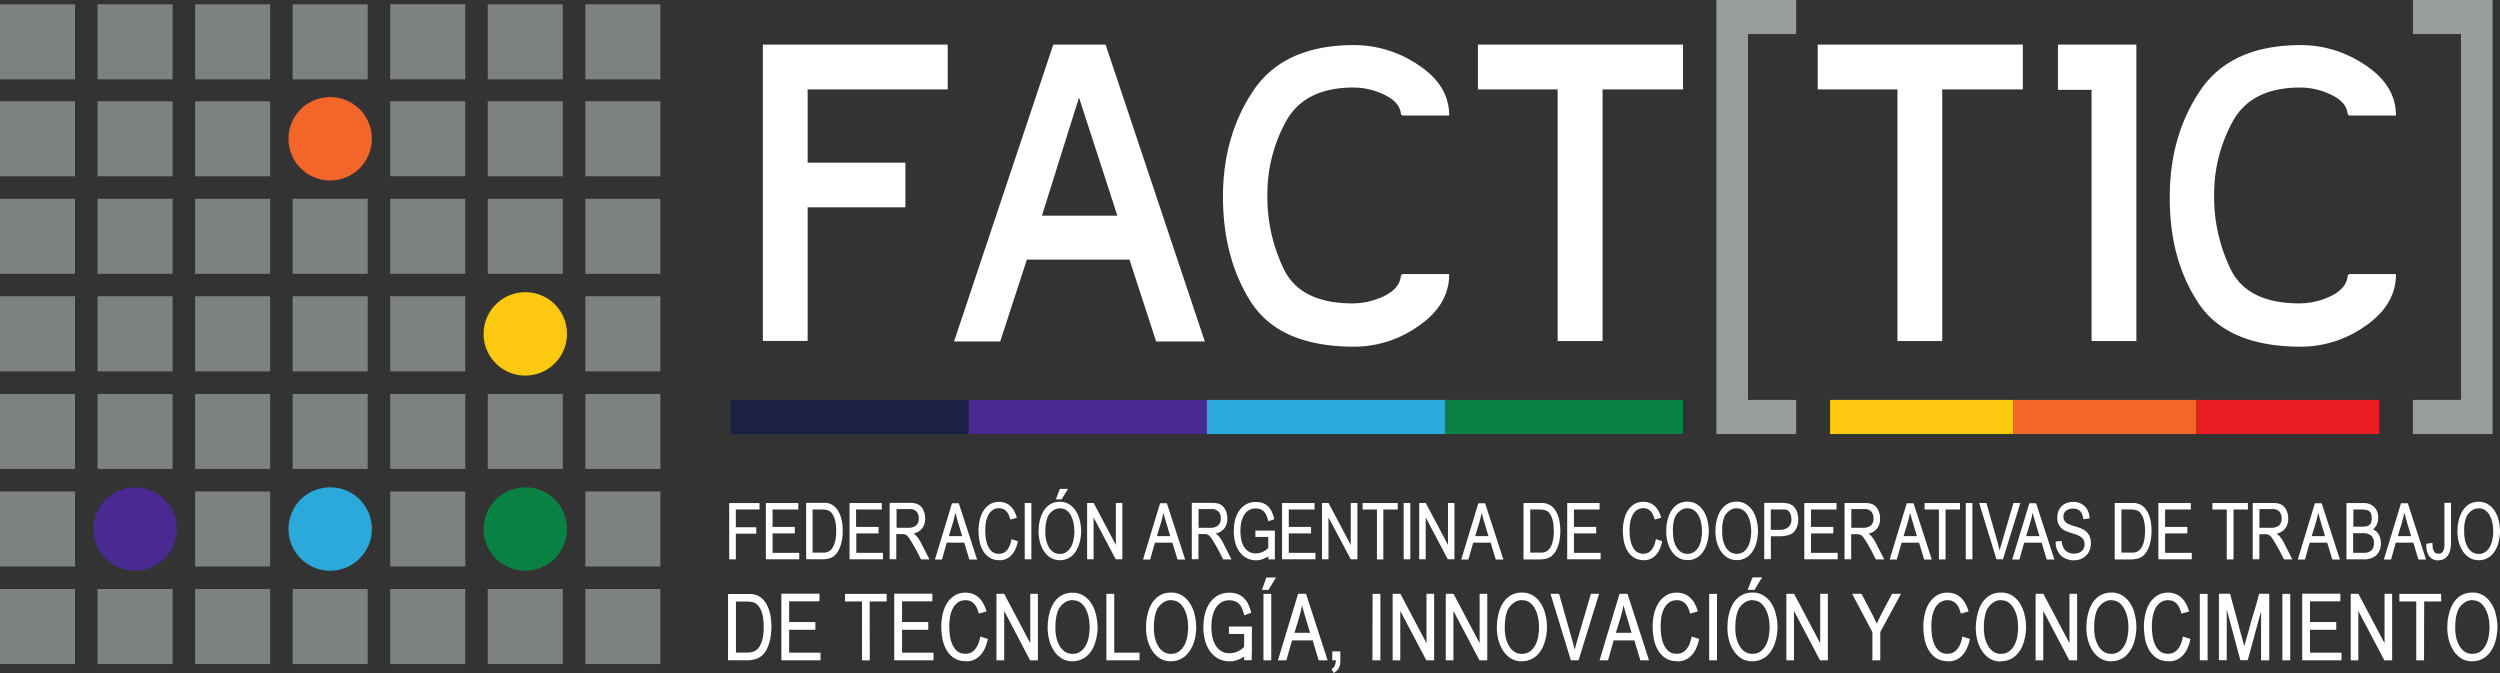 <svg xmlns="http://www.w3.org/2000/svg" viewBox="0 0 843.97 227.19"><rect x="0" y="0" width="843.97" height="227.19" fill="#333333" stroke="none"/><defs><style>.cls-1{fill:#999c9c;}.cls-2{fill:#1b2145;}.cls-3{fill:#482a91;}.cls-4{fill:#2ba9da;}.cls-5{fill:#098142;}.cls-6{fill:#fcc910;}.cls-7{fill:#f3662a;}.cls-8{fill:#e91c24;}.cls-9{fill:#fff;}.cls-10{fill:#7d8182;}</style></defs><title>FACTTIC</title><g id="Layer_2" data-name="Layer 2"><g id="Capa_1" data-name="Capa 1"><g id="g3158"><path id="path3160" class="cls-1" d="M579.43,0V146.53h26.92V135H590.1V11.5h16.25V0H579.43Z"/></g><g id="g3162"><path id="path3164" class="cls-1" d="M841.47,0V146.53H814.56V135h16.25V11.5H814.6V0h26.87Z"/></g><path id="path3166" class="cls-2" d="M327.05,146.53H246.68V135h80.37Z"/><path id="path3168" class="cls-3" d="M407.43,146.53H327.05V135h80.38Z"/><path id="path3170" class="cls-4" d="M487.8,146.53H407.43V135H487.8Z"/><path id="path3172" class="cls-5" d="M568.17,146.53H487.8V135h80.37Z"/><path id="path3174" class="cls-6" d="M679.61,146.53h-61.8V135h61.8Z"/><path id="path3176" class="cls-7" d="M741.42,146.53H679.61V135h61.81Z"/><path id="path3178" class="cls-8" d="M803.22,146.53h-61.8V135h61.8Z"/><g id="g3130"><path id="path3132" class="cls-9" d="M257.53,15.05h62.4V30.18H272.65V54.91h33V70h-33v45.09H257.53V15.05"/></g><g id="g3134"><path id="path3136" class="cls-9" d="M381.28,87.64H346.66l-9,27.63H322.08l33.5-100.22h17.65l33.5,100.22H390.3l-9-27.63M351.75,72.8h25.46L364.26,32.94,351.75,72.8"/></g><g id="g3138"><path id="path3140" class="cls-9" d="M489.23,92.58q0,10.33-10.33,17.46a37.68,37.68,0,0,1-21.67,7q-25,0-34.77-14.84-9.58-14.84-9.6-35.78,0-20.65,10.33-35.93t34-15.27A38.64,38.64,0,0,1,478.9,22q10.34,6.83,10.33,17H473.72a.81.81,0,0,1-.82-.71q-.42-3.73-5.2-6.12a23.75,23.75,0,0,0-10.76-2.62q-16.57,0-22.84,11.49a50.9,50.9,0,0,0-6.25,24.73,55.84,55.84,0,0,0,5.67,25.31q5.67,11.34,23.13,11.34a24.8,24.8,0,0,0,10.91-2.61c3.29-1.7,5.08-3.88,5.34-6.56a.82.82,0,0,1,.82-.72h15.51"/></g><g id="g3142"><path id="path3144" class="cls-9" d="M568.17,30.18H541v84.95H525.84V30.18H498.93V15.05h69.24"/></g><g id="g3146"><path id="path3148" class="cls-9" d="M682.88,30.18h-27.2v84.95H640.55V30.18H613.64V15.05h69.24"/></g><g id="g3150"><path id="path3152" class="cls-9" d="M721.21,115.13H706.09V30.33H694.74V15.05h26.47V115.13"/></g><g id="g3154"><path id="path3156" class="cls-9" d="M808.85,92.58q0,10.33-10.33,17.46a37.66,37.66,0,0,1-21.67,7q-25,0-34.76-14.84t-9.6-35.78q0-20.65,10.33-35.93t34-15.27A38.61,38.61,0,0,1,798.52,22q10.34,6.83,10.33,17H793.33a.81.81,0,0,1-.81-.71c-.27-2.48-2-4.53-5.19-6.12a23.79,23.79,0,0,0-10.77-2.62q-16.57,0-22.84,11.49a50.9,50.9,0,0,0-6.25,24.73,55.84,55.84,0,0,0,5.67,25.31q5.68,11.34,23.13,11.34a24.76,24.76,0,0,0,10.91-2.61c3.3-1.7,5.08-3.88,5.35-6.56a.81.81,0,0,1,.81-.72h15.51"/></g><g id="g3180"><path id="path3182" class="cls-9" d="M254.82,203.54a3.78,3.78,0,0,1,1.53,1.44,6.94,6.94,0,0,1,.92,2.05,10.87,10.87,0,0,1,.43,2.3c.08.79.12,1.53.12,2.2s0,1.51-.12,2.36a12,12,0,0,1-.46,2.46,8,8,0,0,1-1,2.14,3.74,3.74,0,0,1-1.66,1.41,5.62,5.62,0,0,1-1.28.34q-.67.06-1.35.06h-3.5V203.08h3.44a13.37,13.37,0,0,1,1.5.09,3.67,3.67,0,0,1,1.41.37m2.36,17.83a6.48,6.48,0,0,0,1.59-2,13.18,13.18,0,0,0,1-2.54,17.14,17.14,0,0,0,.52-2.7,23.86,23.86,0,0,0,.16-2.54,25.48,25.48,0,0,0-.22-3.1,12.85,12.85,0,0,0-.83-3.21,9.08,9.08,0,0,0-1.65-2.76,5.51,5.51,0,0,0-2.7-1.72,5.66,5.66,0,0,0-1.56-.27c-.55,0-1.07,0-1.56,0h-6.13V222.9h6.43a11.36,11.36,0,0,0,2.58-.3,5.94,5.94,0,0,0,2.36-1.23"/></g><g id="g3184"><path id="path3186" class="cls-9" d="M263.78,222.91H277v-2.58H266.41v-7.72h8.86V210h-8.86v-7h10.24v-2.58H263.78Z"/></g><g id="g3188"><path id="path3190" class="cls-9" d="M293.59,203.05h5.73v-2.57H285.26v2.57H291v19.86h2.63Z"/></g><g id="g3192"><path id="path3194" class="cls-9" d="M301.88,222.91h13.27v-2.58H304.52v-7.72h8.85V210h-8.85v-7h10.23v-2.58H301.88Z"/></g><g id="g3196"><path id="path3198" class="cls-9" d="M326.1,223.27a6.5,6.5,0,0,0,2.91-.61,6.87,6.87,0,0,0,2.15-1.69,8.8,8.8,0,0,0,1.44-2.39,15.29,15.29,0,0,0,.89-2.88l-2.55-.82a13.63,13.63,0,0,1-.58,2.2,6.79,6.79,0,0,1-1,1.87,4.68,4.68,0,0,1-1.44,1.29,4.09,4.09,0,0,1-2,.46,4.26,4.26,0,0,1-2.79-.89,6.62,6.62,0,0,1-1.65-2.3,11.4,11.4,0,0,1-.8-3,23.75,23.75,0,0,1-.22-3,22.63,22.63,0,0,1,.22-3,10.6,10.6,0,0,1,.86-2.88,5.77,5.77,0,0,1,1.68-2.14,4.31,4.31,0,0,1,2.76-.86,3.83,3.83,0,0,1,1.69.34,3.44,3.44,0,0,1,1.25.95,4.4,4.4,0,0,1,.89,1.41,10.11,10.11,0,0,1,.61,1.81l2.61-.71a12.19,12.19,0,0,0-1-2.54,6.91,6.91,0,0,0-1.47-2,6,6,0,0,0-2-1.32,6.42,6.42,0,0,0-2.58-.49,6.6,6.6,0,0,0-3.92,1.1,8.51,8.51,0,0,0-2.54,2.76,12,12,0,0,0-1.35,3.71,19.25,19.25,0,0,0-.4,3.86,22.74,22.74,0,0,0,.37,4,12,12,0,0,0,1.31,3.77,8.22,8.22,0,0,0,2.55,2.82,6.9,6.9,0,0,0,4,1.1"/></g><g id="g3200"><path id="path3202" class="cls-9" d="M347.75,222.91h2.63V200.47h-2.57v16.67L339,200.47h-2.61v22.44H339V206.24Z"/></g><g id="g3204"><path id="path3206" class="cls-9" d="M362.13,202.65a4.29,4.29,0,0,1,2.76.89,6.21,6.21,0,0,1,1.75,2.27,10.78,10.78,0,0,1,.95,2.94,18,18,0,0,1,.27,3,18.33,18.33,0,0,1-.27,3,10.1,10.1,0,0,1-.92,2.91,6.56,6.56,0,0,1-1.81,2.2,4.44,4.44,0,0,1-2.79.86,4.39,4.39,0,0,1-2.73-.83,6.19,6.19,0,0,1-1.77-2.11,10.34,10.34,0,0,1-1-2.82,16,16,0,0,1-.28-2.94c0-.57,0-1.19.06-1.84a16.39,16.39,0,0,1,.25-2,10.09,10.09,0,0,1,.52-1.87,5.42,5.42,0,0,1,.89-1.56,6.49,6.49,0,0,1,1.8-1.57,4.52,4.52,0,0,1,2.3-.58m-.06,20.62a7,7,0,0,0,2.79-.52A6.58,6.58,0,0,0,367,221.4a8.87,8.87,0,0,0,1.63-2,10.73,10.73,0,0,0,1.07-2.42,14.13,14.13,0,0,0,.61-2.63,15.85,15.85,0,0,0,.22-2.61,18.4,18.4,0,0,0-.46-3.92,12.11,12.11,0,0,0-1.44-3.77,8.39,8.39,0,0,0-2.61-2.82,6.69,6.69,0,0,0-3.95-1.13,7.43,7.43,0,0,0-2.88.52A7.15,7.15,0,0,0,357,202a9.24,9.24,0,0,0-1.59,2.08,12.37,12.37,0,0,0-1,2.48,16.42,16.42,0,0,0-.58,2.7,24.79,24.79,0,0,0-.16,2.67,17.58,17.58,0,0,0,.46,3.86,12.77,12.77,0,0,0,1.51,3.64,8.59,8.59,0,0,0,2.6,2.73,6.71,6.71,0,0,0,3.86,1.07"/></g><g id="g3208"><path id="path3210" class="cls-9" d="M373.51,222.91h11.18v-2.58h-8.54V200.47h-2.64Z"/></g><g id="g3212"><path id="path3214" class="cls-9" d="M395.38,202.65a4.24,4.24,0,0,1,2.75.89,6.21,6.21,0,0,1,1.75,2.27,10.45,10.45,0,0,1,.95,2.94,18,18,0,0,1,.27,3,18.33,18.33,0,0,1-.27,3,9.8,9.8,0,0,1-.92,2.91,6.56,6.56,0,0,1-1.81,2.2,4.4,4.4,0,0,1-2.79.86,4.34,4.34,0,0,1-2.72-.83,6.1,6.1,0,0,1-1.78-2.11,10.34,10.34,0,0,1-1-2.82,16,16,0,0,1-.28-2.94c0-.57,0-1.19.06-1.84a18.65,18.65,0,0,1,.25-2,10.93,10.93,0,0,1,.52-1.87,5.42,5.42,0,0,1,.89-1.56,6.39,6.39,0,0,1,1.81-1.57,4.49,4.49,0,0,1,2.3-.58m-.07,20.62a7,7,0,0,0,2.79-.52,6.73,6.73,0,0,0,2.18-1.35,9.1,9.1,0,0,0,1.62-2A10.73,10.73,0,0,0,403,217a15,15,0,0,0,.62-2.63,17,17,0,0,0,.21-2.61,17.78,17.78,0,0,0-.46-3.92A11.87,11.87,0,0,0,401.9,204a8.46,8.46,0,0,0-2.6-2.82,6.72,6.72,0,0,0-4-1.13,7.43,7.43,0,0,0-2.88.52,7,7,0,0,0-2.2,1.44,9,9,0,0,0-1.6,2.08,13,13,0,0,0-1,2.48,17.53,17.53,0,0,0-.58,2.7,24.72,24.72,0,0,0-.15,2.67,17,17,0,0,0,.46,3.86,12.48,12.48,0,0,0,1.5,3.64,8.59,8.59,0,0,0,2.6,2.73,6.71,6.71,0,0,0,3.86,1.07"/></g><g id="g3216"><path id="path3218" class="cls-9" d="M422.35,219.93h.28v-8.42l-7.76,0v2.51H420v4.35a6.47,6.47,0,0,1-2.24,1.57,6.69,6.69,0,0,1-2.63.58,5.28,5.28,0,0,1-3-.8,6.11,6.11,0,0,1-1.9-2.11,10.05,10.05,0,0,1-1-2.85,18.63,18.63,0,0,1,0-6.32,10,10,0,0,1,1-2.88,6,6,0,0,1,1.87-2.08,5.13,5.13,0,0,1,3-.82,4.68,4.68,0,0,1,1.93.36,4,4,0,0,1,1.41,1,5.51,5.51,0,0,1,.95,1.63,15.07,15.07,0,0,1,.64,2.05l2.33-.8a11.92,11.92,0,0,0-.89-2.78A6.9,6.9,0,0,0,420,202a5.73,5.73,0,0,0-2.08-1.41,7.69,7.69,0,0,0-2.88-.49,7.59,7.59,0,0,0-4.14,1.07,8.48,8.48,0,0,0-2.73,2.73,12.2,12.2,0,0,0-1.5,3.77,20.92,20.92,0,0,0-.43,4.13,18,18,0,0,0,.49,4.11,11.38,11.38,0,0,0,1.57,3.68,9,9,0,0,0,2.79,2.66,8,8,0,0,0,4.16,1,7,7,0,0,0,2.48-.46,12.79,12.79,0,0,0,2.27-1.08v1.17h2.58v-3.22l-.25.24"/></g><path id="path3220" class="cls-9" d="M426.53,222.91h2.63V200.48h-2.63Zm1.68-23.78,2.58-4.17h-3.28L426,199.13Z"/><g id="g3222"><path id="path3224" class="cls-9" d="M439.54,204.27q.61,2.37,1.32,4.69l1.41,4.66H437l1.41-4.63a44.52,44.52,0,0,0,1.16-4.72m5.61,18.64h3l-7.27-22.44h-2.69l-6.81,22.44h2.85l1.9-6.71h7l2,6.71"/></g><g id="g3226"><path id="path3228" class="cls-9" d="M450.22,227.19a4,4,0,0,0,1.84-1.89,4.64,4.64,0,0,0,.34-1.17,8,8,0,0,0,.09-1.22v-3h-2.73v3H451a6.62,6.62,0,0,1-.34,1.65,2.23,2.23,0,0,1-1.13,1.29l.7,1.34"/></g><path id="path3230" class="cls-9" d="M463.32,222.91H466V200.48h-2.63Z"/><g id="g3232"><path id="path3234" class="cls-9" d="M481.51,222.91h2.64V200.47h-2.58v16.67l-8.82-16.67h-2.61v22.44h2.58V206.24Z"/></g><g id="g3236"><path id="path3238" class="cls-9" d="M499.45,222.91h2.64V200.47h-2.58v16.67l-8.82-16.67h-2.61v22.44h2.58V206.24Z"/></g><g id="g3240"><path id="path3242" class="cls-9" d="M513.83,202.65a4.25,4.25,0,0,1,2.76.89,6.21,6.21,0,0,1,1.75,2.27,10.78,10.78,0,0,1,.95,2.94,18,18,0,0,1,.27,3,18.33,18.33,0,0,1-.27,3,9.8,9.8,0,0,1-.92,2.91,6.56,6.56,0,0,1-1.81,2.2,4.4,4.4,0,0,1-2.79.86,4.34,4.34,0,0,1-2.72-.83,6.1,6.1,0,0,1-1.78-2.11,10.34,10.34,0,0,1-1-2.82,16,16,0,0,1-.28-2.94c0-.57,0-1.19.06-1.84a18.65,18.65,0,0,1,.25-2,10.93,10.93,0,0,1,.52-1.87,5.66,5.66,0,0,1,.89-1.56,6.39,6.39,0,0,1,1.81-1.57,4.48,4.48,0,0,1,2.29-.58m-.06,20.62a7,7,0,0,0,2.79-.52,6.73,6.73,0,0,0,2.18-1.35,9.1,9.1,0,0,0,1.62-2,10.73,10.73,0,0,0,1.07-2.42,15,15,0,0,0,.62-2.63,17,17,0,0,0,.21-2.61,17.78,17.78,0,0,0-.46-3.92,12.11,12.11,0,0,0-1.44-3.77,8.46,8.46,0,0,0-2.6-2.82,6.72,6.72,0,0,0-4-1.13,7.43,7.43,0,0,0-2.88.52,7,7,0,0,0-2.2,1.44,9,9,0,0,0-1.6,2.08,13,13,0,0,0-1,2.48,17.53,17.53,0,0,0-.58,2.7,24.79,24.79,0,0,0-.16,2.67,17.58,17.58,0,0,0,.46,3.86,12.77,12.77,0,0,0,1.51,3.64,8.59,8.59,0,0,0,2.6,2.73,6.71,6.71,0,0,0,3.86,1.07"/></g><g id="g3244"><path id="path3246" class="cls-9" d="M532.9,222.91l6.93-22.44h-2.76l-4.72,16.09q-.21.7-.39,1.38c-.13.45-.25.91-.37,1.38-.11-.45-.22-.9-.34-1.35s-.21-.89-.34-1.31l-4.59-16.19h-2.88l6.86,22.44h2.6"/></g><g id="g3248"><path id="path3250" class="cls-9" d="M548.09,204.27q.6,2.37,1.31,4.69l1.41,4.66h-5.3l1.41-4.63a47.14,47.14,0,0,0,1.17-4.72m5.6,18.64h3l-7.27-22.44h-2.69L540,222.91h2.86l1.89-6.71h7l2,6.71"/></g><g id="g3252"><path id="path3254" class="cls-9" d="M566.24,223.27a6.56,6.56,0,0,0,2.91-.61,6.83,6.83,0,0,0,2.14-1.69,8.55,8.55,0,0,0,1.44-2.39,14.59,14.59,0,0,0,.89-2.88l-2.54-.82a14.75,14.75,0,0,1-.58,2.2,7.37,7.37,0,0,1-1,1.87,4.68,4.68,0,0,1-1.44,1.29,4.16,4.16,0,0,1-2,.46,4.26,4.26,0,0,1-2.79-.89,6.62,6.62,0,0,1-1.65-2.3,11.81,11.81,0,0,1-.8-3,23.65,23.65,0,0,1-.21-3,22.55,22.55,0,0,1,.21-3,11,11,0,0,1,.86-2.88,5.69,5.69,0,0,1,1.69-2.14,4.26,4.26,0,0,1,2.75-.86,3.8,3.8,0,0,1,1.69.34,3.56,3.56,0,0,1,1.26.95,4.56,4.56,0,0,1,.88,1.41,11,11,0,0,1,.62,1.81l2.6-.71a11.66,11.66,0,0,0-1-2.54,6.91,6.91,0,0,0-1.47-2,5.92,5.92,0,0,0-2-1.32,6.38,6.38,0,0,0-2.58-.49,6.6,6.6,0,0,0-3.92,1.1,8.51,8.51,0,0,0-2.54,2.76,12.54,12.54,0,0,0-1.35,3.71,20,20,0,0,0-.4,3.86,23.71,23.71,0,0,0,.37,4,12.31,12.31,0,0,0,1.32,3.77,8.2,8.2,0,0,0,2.54,2.82,6.91,6.91,0,0,0,4,1.1"/></g><path id="path3256" class="cls-9" d="M577,222.91h2.64V200.48H577Z"/><g id="g3258"><path id="path3260" class="cls-9" d="M591.61,202.65a4.25,4.25,0,0,1,2.76.89,6.21,6.21,0,0,1,1.75,2.27,10.78,10.78,0,0,1,1,2.94,18,18,0,0,1,.27,3,18.33,18.33,0,0,1-.27,3,10.1,10.1,0,0,1-.92,2.91,6.56,6.56,0,0,1-1.81,2.2,4.42,4.42,0,0,1-2.79.86,4.34,4.34,0,0,1-2.72-.83,6.1,6.1,0,0,1-1.78-2.11,10.34,10.34,0,0,1-1-2.82,16,16,0,0,1-.28-2.94c0-.57,0-1.19.06-1.84a18.65,18.65,0,0,1,.25-2,10.93,10.93,0,0,1,.52-1.87,5.42,5.42,0,0,1,.89-1.56,6.39,6.39,0,0,1,1.81-1.57,4.49,4.49,0,0,1,2.3-.58m-.07,20.62a7,7,0,0,0,2.79-.52,6.73,6.73,0,0,0,2.18-1.35,9.1,9.1,0,0,0,1.62-2,10.73,10.73,0,0,0,1.07-2.42,15,15,0,0,0,.62-2.63,17,17,0,0,0,.21-2.61,17.78,17.78,0,0,0-.46-3.92,12.11,12.11,0,0,0-1.44-3.77,8.46,8.46,0,0,0-2.6-2.82,6.74,6.74,0,0,0-4-1.13,7.43,7.43,0,0,0-2.88.52,7.11,7.11,0,0,0-2.2,1.44,9,9,0,0,0-1.6,2.08,13,13,0,0,0-1,2.48,17.53,17.53,0,0,0-.58,2.7,24.72,24.72,0,0,0-.15,2.67,17,17,0,0,0,.46,3.86,12.48,12.48,0,0,0,1.5,3.64,8.59,8.59,0,0,0,2.6,2.73,6.71,6.71,0,0,0,3.86,1.07m.71-24.14,2.57-4.17h-3.25L590,199.13h2.27"/></g><g id="g3262"><path id="path3264" class="cls-9" d="M614.42,222.91h2.64V200.47h-2.58v16.67l-8.82-16.67h-2.61v22.44h2.58V206.24Z"/></g><g id="g3266"><path id="path3268" class="cls-9" d="M634.74,213.41l7-12.94h-3c-.9,1.74-1.79,3.43-2.69,5.06s-1.71,3.31-2.48,5c-.78-1.72-1.61-3.39-2.49-5s-1.76-3.32-2.66-5.06h-3.16l6.84,12.94v9.5h2.66v-9.5"/></g><g id="g3270"><path id="path3272" class="cls-9" d="M657.64,223.27a6.56,6.56,0,0,0,2.91-.61,6.94,6.94,0,0,0,2.14-1.69,8.8,8.8,0,0,0,1.44-2.39,15.29,15.29,0,0,0,.89-2.88l-2.54-.82a14.76,14.76,0,0,1-.59,2.2,6.79,6.79,0,0,1-1,1.87,4.57,4.57,0,0,1-1.44,1.29,4.09,4.09,0,0,1-2,.46,4.26,4.26,0,0,1-2.79-.89,6.62,6.62,0,0,1-1.65-2.3,11.81,11.81,0,0,1-.8-3,23.65,23.65,0,0,1-.21-3,22.55,22.55,0,0,1,.21-3,11,11,0,0,1,.86-2.88,5.69,5.69,0,0,1,1.69-2.14,4.26,4.26,0,0,1,2.75-.86,3.8,3.8,0,0,1,1.69.34,3.44,3.44,0,0,1,1.25.95,4.4,4.4,0,0,1,.89,1.41,11,11,0,0,1,.62,1.81l2.6-.71a12.19,12.19,0,0,0-1-2.54,6.91,6.91,0,0,0-1.47-2,5.92,5.92,0,0,0-2-1.32,6.42,6.42,0,0,0-2.58-.49,6.6,6.6,0,0,0-3.92,1.1,8.51,8.51,0,0,0-2.54,2.76,12,12,0,0,0-1.35,3.71,19.25,19.25,0,0,0-.4,3.86,22.74,22.74,0,0,0,.37,4,11.81,11.81,0,0,0,1.32,3.77,8.2,8.2,0,0,0,2.54,2.82,6.9,6.9,0,0,0,4,1.1"/></g><g id="g3274"><path id="path3276" class="cls-9" d="M675.52,202.65a4.25,4.25,0,0,1,2.76.89,6.21,6.21,0,0,1,1.75,2.27,10.78,10.78,0,0,1,1,2.94,18,18,0,0,1,.27,3,18.33,18.33,0,0,1-.27,3,9.8,9.8,0,0,1-.92,2.91,6.56,6.56,0,0,1-1.81,2.2,4.4,4.4,0,0,1-2.79.86,4.34,4.34,0,0,1-2.72-.83,6.1,6.1,0,0,1-1.78-2.11,10.34,10.34,0,0,1-1-2.82,16,16,0,0,1-.28-2.94c0-.57,0-1.19.06-1.84a18.65,18.65,0,0,1,.25-2,10.09,10.09,0,0,1,.52-1.87,5.42,5.42,0,0,1,.89-1.56,6.39,6.39,0,0,1,1.81-1.57,4.48,4.48,0,0,1,2.29-.58m-.06,20.62a7,7,0,0,0,2.79-.52,6.73,6.73,0,0,0,2.18-1.35,9.1,9.1,0,0,0,1.62-2,10.73,10.73,0,0,0,1.07-2.42,15,15,0,0,0,.62-2.63,17,17,0,0,0,.21-2.61,17.78,17.78,0,0,0-.46-3.92,12.11,12.11,0,0,0-1.44-3.77,8.46,8.46,0,0,0-2.6-2.82,6.72,6.72,0,0,0-4-1.13,7.43,7.43,0,0,0-2.88.52,7.11,7.11,0,0,0-2.2,1.44,9,9,0,0,0-1.6,2.08,13,13,0,0,0-1,2.48,16.42,16.42,0,0,0-.58,2.7A24.72,24.72,0,0,0,667,212a17,17,0,0,0,.46,3.86,12.48,12.48,0,0,0,1.5,3.64,8.59,8.59,0,0,0,2.6,2.73,6.71,6.71,0,0,0,3.86,1.07"/></g><g id="g3278"><path id="path3280" class="cls-9" d="M698.57,222.91h2.64V200.47h-2.58v16.67l-8.82-16.67H687.2v22.44h2.58V206.24Z"/></g><g id="g3282"><path id="path3284" class="cls-9" d="M712.75,202.65a4.29,4.29,0,0,1,2.76.89,6.32,6.32,0,0,1,1.75,2.27,10.78,10.78,0,0,1,1,2.94,18,18,0,0,1,.27,3,18.33,18.33,0,0,1-.27,3,10.1,10.1,0,0,1-.92,2.91,6.68,6.68,0,0,1-1.81,2.2,4.44,4.44,0,0,1-2.79.86,4.39,4.39,0,0,1-2.73-.83,6.19,6.19,0,0,1-1.77-2.11,10.7,10.7,0,0,1-1-2.82,16.92,16.92,0,0,1-.27-2.94c0-.57,0-1.19.06-1.84a14.62,14.62,0,0,1,.25-2,10.09,10.09,0,0,1,.52-1.87,5.42,5.42,0,0,1,.89-1.56,6.49,6.49,0,0,1,1.8-1.57,4.52,4.52,0,0,1,2.3-.58m-.06,20.62a7,7,0,0,0,2.79-.52,6.58,6.58,0,0,0,2.17-1.35,8.87,8.87,0,0,0,1.63-2,11.2,11.2,0,0,0,1.07-2.42,14.13,14.13,0,0,0,.61-2.63,17,17,0,0,0,.22-2.61,18.4,18.4,0,0,0-.46-3.92,12.11,12.11,0,0,0-1.44-3.77,8.49,8.49,0,0,0-2.61-2.82,6.69,6.69,0,0,0-3.95-1.13,7.43,7.43,0,0,0-2.88.52,7.15,7.15,0,0,0-2.21,1.44,9.24,9.24,0,0,0-1.59,2.08,12.37,12.37,0,0,0-1,2.48,16.42,16.42,0,0,0-.58,2.7,22.47,22.47,0,0,0-.16,2.67,17.58,17.58,0,0,0,.46,3.86,13,13,0,0,0,1.5,3.64,8.73,8.73,0,0,0,2.61,2.73,6.71,6.71,0,0,0,3.86,1.07"/></g><g id="g3286"><path id="path3288" class="cls-9" d="M732.09,223.27a6.56,6.56,0,0,0,2.91-.61,6.83,6.83,0,0,0,2.14-1.69,8.32,8.32,0,0,0,1.44-2.39,14.59,14.59,0,0,0,.89-2.88l-2.54-.82a14.75,14.75,0,0,1-.58,2.2,7.07,7.07,0,0,1-1,1.87,4.68,4.68,0,0,1-1.44,1.29,4.14,4.14,0,0,1-2,.46,4.22,4.22,0,0,1-2.79-.89,6.51,6.51,0,0,1-1.66-2.3,11.39,11.39,0,0,1-.79-3,22.05,22.05,0,0,1-.22-3,21,21,0,0,1,.22-3,11,11,0,0,1,.85-2.88,5.69,5.69,0,0,1,1.69-2.14,4.27,4.27,0,0,1,2.76-.86,3.79,3.79,0,0,1,1.68.34,3.56,3.56,0,0,1,1.26.95,4.58,4.58,0,0,1,.89,1.41,11,11,0,0,1,.61,1.81l2.6-.71a11.66,11.66,0,0,0-1-2.54,6.56,6.56,0,0,0-1.47-2,5.82,5.82,0,0,0-2-1.32,6.33,6.33,0,0,0-2.57-.49,6.58,6.58,0,0,0-3.92,1.1,8.54,8.54,0,0,0-2.55,2.76,12.54,12.54,0,0,0-1.35,3.71,20,20,0,0,0-.39,3.86,23.68,23.68,0,0,0,.36,4,12.31,12.31,0,0,0,1.32,3.77,8.2,8.2,0,0,0,2.54,2.82,6.93,6.93,0,0,0,4.05,1.1"/></g><path id="path3290" class="cls-9" d="M742.63,222.91h2.63V200.48h-2.63Z"/><g id="g3292"><path id="path3294" class="cls-9" d="M763.37,222.91h2.7V200.47h-3.4c-.25.92-.52,1.94-.83,3s-.62,2.21-1,3.37-.65,2.29-1,3.43-.6,2.2-.89,3.22-.54,1.9-.76,2.69-.41,1.44-.56,1.91c-.12-.47-.29-1.11-.52-1.91s-.48-1.72-.76-2.72-.55-2.08-.86-3.22-.61-2.29-.92-3.43-.61-2.27-.92-3.37-.55-2.11-.8-3h-3.77v22.44h2.64v-17.1l4.6,17.1h2.48l4.5-16.49v16.49"/></g><path id="path3296" class="cls-9" d="M770.51,222.91h2.64V200.48h-2.64Z"/><g id="g3298"><path id="path3300" class="cls-9" d="M777.2,222.91h13.27v-2.58H779.83v-7.72h8.86V210h-8.86v-7h10.24v-2.58H777.2Z"/></g><g id="g3302"><path id="path3304" class="cls-9" d="M804.93,222.91h2.63V200.47H805v16.67l-8.83-16.67h-2.6v22.44h2.57V206.24Z"/></g><g id="g3306"><path id="path3308" class="cls-9" d="M818.37,203.05h5.73v-2.57H810v2.57h5.7v19.86h2.63Z"/></g><g id="g3310"><path id="path3312" class="cls-9" d="M834.65,202.65a4.29,4.29,0,0,1,2.76.89,6.29,6.29,0,0,1,1.74,2.27,10.45,10.45,0,0,1,1,2.94,17,17,0,0,1,.28,3,17.36,17.36,0,0,1-.28,3,9.8,9.8,0,0,1-.92,2.91,6.65,6.65,0,0,1-1.8,2.2,4.44,4.44,0,0,1-2.79.86,4.37,4.37,0,0,1-2.73-.83,6.1,6.1,0,0,1-1.78-2.11,10.69,10.69,0,0,1-1-2.82,16.92,16.92,0,0,1-.27-2.94c0-.57,0-1.19.06-1.84a16.38,16.38,0,0,1,.24-2,11.92,11.92,0,0,1,.52-1.87,5.93,5.93,0,0,1,.89-1.56,6.52,6.52,0,0,1,1.81-1.57,4.52,4.52,0,0,1,2.3-.58m-.06,20.62a7,7,0,0,0,2.79-.52,6.69,6.69,0,0,0,2.17-1.35,8.83,8.83,0,0,0,1.62-2,11.23,11.23,0,0,0,1.08-2.42,15,15,0,0,0,.61-2.63,17,17,0,0,0,.22-2.61,18.4,18.4,0,0,0-.46-3.92,11.88,11.88,0,0,0-1.45-3.77,8.46,8.46,0,0,0-2.6-2.82,6.69,6.69,0,0,0-4-1.13,7.4,7.4,0,0,0-2.88.52,7,7,0,0,0-2.21,1.44,9.24,9.24,0,0,0-1.59,2.08,12.37,12.37,0,0,0-1,2.48,17.55,17.55,0,0,0-.59,2.7,24.72,24.72,0,0,0-.15,2.67,17,17,0,0,0,.46,3.86,13,13,0,0,0,1.5,3.64,8.51,8.51,0,0,0,2.61,2.73,6.69,6.69,0,0,0,3.86,1.07"/></g><g id="g3314"><path id="path3316" class="cls-9" d="M248.41,172h8v-2.18H246.17v19h2.24v-8.66h6.9V178h-6.9Z"/></g><g id="g3318"><path id="path3320" class="cls-9" d="M258.55,188.81h11.26v-2.18h-9v-6.56h7.51v-2.19h-7.51V172h8.69v-2.18H258.55Z"/></g><g id="g3322"><path id="path3324" class="cls-9" d="M279.74,172.37a3.17,3.17,0,0,1,1.3,1.22,5.72,5.72,0,0,1,.78,1.74,9.74,9.74,0,0,1,.37,1.95,18.42,18.42,0,0,1,.1,1.88c0,.61,0,1.27-.1,2a10.32,10.32,0,0,1-.39,2.08,6.43,6.43,0,0,1-.84,1.82,3.09,3.09,0,0,1-1.4,1.2,4.5,4.5,0,0,1-1.09.29c-.39,0-.77,0-1.15,0h-3V172h2.92a11.43,11.43,0,0,1,1.27.07,3.17,3.17,0,0,1,1.2.32m2,15.14a5.56,5.56,0,0,0,1.36-1.71,11.72,11.72,0,0,0,.86-2.16,17.1,17.1,0,0,0,.44-2.29,18.87,18.87,0,0,0,.13-2.16,21.14,21.14,0,0,0-.18-2.63,10.75,10.75,0,0,0-.71-2.73,7.48,7.48,0,0,0-1.4-2.35A4.62,4.62,0,0,0,280,170a4.82,4.82,0,0,0-1.33-.24l-1.32,0h-5.21v19.05h5.47a9.62,9.62,0,0,0,2.18-.26,4.92,4.92,0,0,0,2-1"/></g><g id="g3326"><path id="path3328" class="cls-9" d="M286.8,188.81h11.27v-2.18h-9v-6.56h7.52v-2.19H289V172h8.69v-2.18H286.8Z"/></g><g id="g3330"><path id="path3332" class="cls-9" d="M307.14,171.85a2.9,2.9,0,0,1,2.24.83,3.16,3.16,0,0,1,.78,2.29,3,3,0,0,1-.94,2.47,4,4,0,0,1-2.55.73h-4v-6.32h4.5m3.82,17h2.79L311,183.43a12.92,12.92,0,0,0-1.1-1.82,6.22,6.22,0,0,0-1.48-1.51,5,5,0,0,0,2.91-1.75,5.32,5.32,0,0,0,1-3.35,6.49,6.49,0,0,0-.65-2.87,4.35,4.35,0,0,0-.89-1.24,3.31,3.31,0,0,0-1.09-.71,4.86,4.86,0,0,0-1.27-.34,13.36,13.36,0,0,0-1.46-.07h-6.64v19h2.24v-8.48h1.82a4.3,4.3,0,0,1,1,.1,2.23,2.23,0,0,1,.86.47,4.89,4.89,0,0,1,.7.89c.28.4.58.87.89,1.4s.66,1.09,1,1.69.63,1.16.91,1.7.51,1,.7,1.4l.44.83"/></g><g id="g3334"><path id="path3336" class="cls-9" d="M322.5,173c.35,1.34.72,2.67,1.12,4l1.2,4h-4.51q.6-2,1.2-3.93a39.11,39.11,0,0,0,1-4m4.76,15.82h2.58l-6.17-19h-2.29l-5.77,19H318l1.61-5.69h5.9l1.72,5.69"/></g><g id="g3338"><path id="path3340" class="cls-9" d="M337.37,189.13a5.65,5.65,0,0,0,2.47-.52,6,6,0,0,0,1.82-1.44,7.48,7.48,0,0,0,1.23-2,12.86,12.86,0,0,0,.75-2.45l-2.16-.7a13.11,13.11,0,0,1-.49,1.87,6,6,0,0,1-.84,1.59,3.76,3.76,0,0,1-1.22,1.09,3.51,3.51,0,0,1-1.69.39,3.57,3.57,0,0,1-2.37-.76,5.48,5.48,0,0,1-1.4-2,9.75,9.75,0,0,1-.68-2.52,20,20,0,0,1-.18-2.58,18.9,18.9,0,0,1,.18-2.52,9.18,9.18,0,0,1,.73-2.45,4.88,4.88,0,0,1,1.43-1.82,3.67,3.67,0,0,1,2.34-.73,3.28,3.28,0,0,1,1.43.29,3,3,0,0,1,1.07.81,3.89,3.89,0,0,1,.75,1.19,9.27,9.27,0,0,1,.53,1.54l2.21-.6a10.32,10.32,0,0,0-.84-2.16,5.76,5.76,0,0,0-1.25-1.69,4.85,4.85,0,0,0-1.69-1.12,5.4,5.4,0,0,0-2.18-.41,5.64,5.64,0,0,0-3.33.93,7.13,7.13,0,0,0-2.16,2.34,10.68,10.68,0,0,0-1.15,3.15,17.16,17.16,0,0,0-.34,3.28,19.56,19.56,0,0,0,.32,3.43,10.35,10.35,0,0,0,1.11,3.21,7,7,0,0,0,2.16,2.39,6,6,0,0,0,3.44.94"/></g><path id="path3342" class="cls-9" d="M345.94,188.81h2.24v-19h-2.24Z"/><g id="g3344"><path id="path3346" class="cls-9" d="M357.83,171.61a3.61,3.61,0,0,1,2.34.76,5.16,5.16,0,0,1,1.48,1.92,8.94,8.94,0,0,1,.81,2.5,14.6,14.6,0,0,1,.24,2.55,14.75,14.75,0,0,1-.24,2.58,8.49,8.49,0,0,1-.78,2.47,5.39,5.39,0,0,1-1.54,1.87,3.69,3.69,0,0,1-2.36.73,3.76,3.76,0,0,1-2.32-.7,5.31,5.31,0,0,1-1.51-1.8,8.78,8.78,0,0,1-.83-2.39,13.8,13.8,0,0,1-.24-2.5q0-.72.06-1.56a11.83,11.83,0,0,1,.21-1.69,9.33,9.33,0,0,1,.44-1.59,4.72,4.72,0,0,1,.75-1.32,5.51,5.51,0,0,1,1.54-1.33,3.82,3.82,0,0,1,1.95-.5m-.05,17.52a5.88,5.88,0,0,0,2.36-.45,5.7,5.7,0,0,0,1.85-1.14,7.67,7.67,0,0,0,1.38-1.72,9.29,9.29,0,0,0,.91-2.06,12,12,0,0,0,.52-2.23,14.3,14.3,0,0,0,.18-2.21,15.23,15.23,0,0,0-.39-3.33,10.24,10.24,0,0,0-1.22-3.21,7.12,7.12,0,0,0-2.21-2.39,5.74,5.74,0,0,0-3.36-1,6.4,6.4,0,0,0-2.44.44,5.92,5.92,0,0,0-1.88,1.22,8,8,0,0,0-1.35,1.77,10.66,10.66,0,0,0-.88,2.11,13.75,13.75,0,0,0-.5,2.29,19.65,19.65,0,0,0-.13,2.26,14.52,14.52,0,0,0,.39,3.28,10.78,10.78,0,0,0,1.28,3.1,7.42,7.42,0,0,0,2.21,2.32,5.78,5.78,0,0,0,3.28.91m.6-20.51,2.18-3.54H357.8l-1.35,3.54h1.93"/></g><g id="g3348"><path id="path3350" class="cls-9" d="M376.65,188.81h2.24v-19H376.7v14.15l-7.49-14.15H367v19h2.18V174.66Z"/></g><g id="g3352"><path id="path3354" class="cls-9" d="M392.73,173c.35,1.34.72,2.67,1.13,4s.79,2.64,1.19,4h-4.5q.6-2,1.2-3.93a36.63,36.63,0,0,0,1-4m4.77,15.82h2.57l-6.16-19h-2.29l-5.78,19h2.42l1.61-5.69h5.91l1.72,5.69"/></g><g id="g3356"><path id="path3358" class="cls-9" d="M409.09,171.85a2.9,2.9,0,0,1,2.24.83,3.16,3.16,0,0,1,.78,2.29,3,3,0,0,1-.94,2.47,4,4,0,0,1-2.55.73h-4v-6.32h4.5m3.82,17h2.79L413,183.43a12.89,12.89,0,0,0-1.09-1.82,6.22,6.22,0,0,0-1.48-1.51,5,5,0,0,0,2.91-1.75,5.32,5.32,0,0,0,1-3.35,6.49,6.49,0,0,0-.65-2.87,4.35,4.35,0,0,0-.89-1.24,3.31,3.31,0,0,0-1.09-.71,4.93,4.93,0,0,0-1.28-.34,13.17,13.17,0,0,0-1.45-.07h-6.64v19h2.24v-8.48h1.82a4.36,4.36,0,0,1,1,.1,2.31,2.31,0,0,1,.86.47,5.38,5.38,0,0,1,.7.89c.28.4.58.87.89,1.4s.66,1.09,1,1.69.63,1.16.91,1.7.51,1,.7,1.4.35.68.44.83"/></g><g id="g3360"><path id="path3362" class="cls-9" d="M430.15,186.29h.23v-7.16l-6.58,0v2.14h4.35V185a5.87,5.87,0,0,1-4.14,1.82,4.48,4.48,0,0,1-2.55-.67,5.19,5.19,0,0,1-1.62-1.8,8.46,8.46,0,0,1-.85-2.42,15.08,15.08,0,0,1,0-5.36,8.55,8.55,0,0,1,.85-2.45,5.12,5.12,0,0,1,1.59-1.77,4.45,4.45,0,0,1,2.55-.7,4,4,0,0,1,1.64.31,3.42,3.42,0,0,1,1.2.89,4.66,4.66,0,0,1,.81,1.38,13.27,13.27,0,0,1,.54,1.74l2-.68a10.36,10.36,0,0,0-.76-2.36,5.79,5.79,0,0,0-1.22-1.85,4.87,4.87,0,0,0-1.77-1.2,6.7,6.7,0,0,0-2.44-.41,6.42,6.42,0,0,0-3.52.91,7.08,7.08,0,0,0-2.31,2.31,10.27,10.27,0,0,0-1.28,3.2,17.6,17.6,0,0,0-.36,3.52,14.78,14.78,0,0,0,.42,3.48,9.39,9.39,0,0,0,1.32,3.12,7.78,7.78,0,0,0,2.37,2.27,6.88,6.88,0,0,0,3.54.86,5.85,5.85,0,0,0,2.11-.39,11.24,11.24,0,0,0,1.92-.91v1h2.19v-2.74l-.21.21"/></g><g id="g3364"><path id="path3366" class="cls-9" d="M432.81,188.81h11.27v-2.18h-9v-6.56h7.52v-2.19h-7.52V172h8.69v-2.18H432.81Z"/></g><g id="g3368"><path id="path3370" class="cls-9" d="M456,188.81h2.24v-19H456v14.15l-7.5-14.15h-2.21v19h2.19V174.66Z"/></g><g id="g3372"><path id="path3374" class="cls-9" d="M467,172h4.86v-2.18H460V172h4.84v16.86H467Z"/></g><path id="path3376" class="cls-9" d="M473.86,188.81h2.24v-19h-2.24Z"/><g id="g3378"><path id="path3380" class="cls-9" d="M488.76,188.81H491v-19h-2.18v14.15l-7.5-14.15h-2.21v19h2.19V174.66Z"/></g><g id="g3382"><path id="path3384" class="cls-9" d="M500.17,173c.35,1.34.72,2.67,1.12,4l1.2,4H498c.4-1.32.79-2.63,1.19-3.93a39.11,39.11,0,0,0,1-4m4.76,15.82h2.58l-6.17-19h-2.29l-5.77,19h2.42l1.61-5.69h5.91l1.71,5.69"/></g><g id="g3386"><path id="path3388" class="cls-9" d="M522,172.37a3.24,3.24,0,0,1,1.3,1.22,6.25,6.25,0,0,1,.78,1.74,9.07,9.07,0,0,1,.36,1.95,18.6,18.6,0,0,1,.11,1.88c0,.61,0,1.27-.11,2a9.1,9.1,0,0,1-.39,2.08,6.7,6.7,0,0,1-.83,1.82,3.17,3.17,0,0,1-1.41,1.2,4.38,4.38,0,0,1-1.09.29c-.38,0-.76,0-1.14,0h-3V172h2.91a11.6,11.6,0,0,1,1.28.07,3.22,3.22,0,0,1,1.2.32m2,15.14a5.39,5.39,0,0,0,1.35-1.71,11.05,11.05,0,0,0,.86-2.16,14.43,14.43,0,0,0,.44-2.29,18.87,18.87,0,0,0,.13-2.16,21.14,21.14,0,0,0-.18-2.63,10.74,10.74,0,0,0-.7-2.73,7.7,7.7,0,0,0-1.41-2.35,4.62,4.62,0,0,0-2.29-1.45,4.68,4.68,0,0,0-1.32-.24l-1.33,0h-5.2v19.05h5.46a9.63,9.63,0,0,0,2.19-.26,5,5,0,0,0,2-1"/></g><g id="g3390"><path id="path3392" class="cls-9" d="M529.07,188.81h11.27v-2.18h-9v-6.56h7.52v-2.19h-7.52V172H540v-2.18H529.07Z"/></g><g id="g3394"><path id="path3396" class="cls-9" d="M554.88,189.13a5.69,5.69,0,0,0,2.48-.52,6,6,0,0,0,1.82-1.44,7.45,7.45,0,0,0,1.22-2,13.65,13.65,0,0,0,.76-2.45L559,182a11.91,11.91,0,0,1-.5,1.87,6,6,0,0,1-.83,1.59,4,4,0,0,1-1.22,1.09,4,4,0,0,1-4.06-.37,5.63,5.63,0,0,1-1.41-2,10.16,10.16,0,0,1-.68-2.52,20,20,0,0,1-.18-2.58,18.9,18.9,0,0,1,.18-2.52,9.56,9.56,0,0,1,.73-2.45,5,5,0,0,1,1.43-1.82,3.68,3.68,0,0,1,2.35-.73,3.32,3.32,0,0,1,1.43.29,3,3,0,0,1,1.06.81,3.73,3.73,0,0,1,.76,1.19,9.27,9.27,0,0,1,.52,1.54l2.21-.6a10.3,10.3,0,0,0-.83-2.16,5.94,5.94,0,0,0-1.25-1.69,5,5,0,0,0-1.69-1.12,5.42,5.42,0,0,0-2.19-.41,5.69,5.69,0,0,0-3.33.93,7.34,7.34,0,0,0-2.16,2.34,10.4,10.4,0,0,0-1.14,3.15,16.39,16.39,0,0,0-.34,3.28,19.52,19.52,0,0,0,.31,3.43,10.36,10.36,0,0,0,1.12,3.21,7,7,0,0,0,2.16,2.39,5.93,5.93,0,0,0,3.43.94"/></g><g id="g3398"><path id="path3400" class="cls-9" d="M569.7,171.61a3.61,3.61,0,0,1,2.34.76,5.29,5.29,0,0,1,1.49,1.92,8.92,8.92,0,0,1,.8,2.5,14.6,14.6,0,0,1,.24,2.55,14.75,14.75,0,0,1-.24,2.58,7.93,7.93,0,0,1-.78,2.47,5.48,5.48,0,0,1-1.53,1.87,4.2,4.2,0,0,1-4.69,0,5.28,5.28,0,0,1-1.5-1.8,8.79,8.79,0,0,1-.84-2.39,14.71,14.71,0,0,1-.23-2.5c0-.48,0-1,0-1.56a11.83,11.83,0,0,1,.21-1.69,9.33,9.33,0,0,1,.44-1.59,4.51,4.51,0,0,1,.76-1.32,5.47,5.47,0,0,1,1.53-1.33,3.82,3.82,0,0,1,2-.5m-.05,17.52a5.93,5.93,0,0,0,2.37-.45,5.7,5.7,0,0,0,1.85-1.14,7.92,7.92,0,0,0,1.37-1.72,9.32,9.32,0,0,0,.92-2.06,12.91,12.91,0,0,0,.52-2.23,14.3,14.3,0,0,0,.18-2.21,15.23,15.23,0,0,0-.39-3.33,10,10,0,0,0-1.23-3.21,7.12,7.12,0,0,0-2.21-2.39,5.71,5.71,0,0,0-3.35-1,6.45,6.45,0,0,0-2.45.44,5.77,5.77,0,0,0-1.87,1.22,8.32,8.32,0,0,0-1.36,1.77,11.29,11.29,0,0,0-.88,2.11,13.73,13.73,0,0,0-.49,2.29,19.71,19.71,0,0,0-.14,2.26,14.55,14.55,0,0,0,.4,3.28,10.76,10.76,0,0,0,1.27,3.1,7.42,7.42,0,0,0,2.21,2.32,5.8,5.8,0,0,0,3.28.91"/></g><g id="g3402"><path id="path3404" class="cls-9" d="M586.32,171.61a3.61,3.61,0,0,1,2.34.76,5.29,5.29,0,0,1,1.49,1.92,8.92,8.92,0,0,1,.8,2.5,14.6,14.6,0,0,1,.24,2.55,14.75,14.75,0,0,1-.24,2.58,8.49,8.49,0,0,1-.78,2.47,5.48,5.48,0,0,1-1.53,1.87,4.2,4.2,0,0,1-4.69,0,5.42,5.42,0,0,1-1.51-1.8,9.13,9.13,0,0,1-.83-2.39,14.71,14.71,0,0,1-.23-2.5c0-.48,0-1,0-1.56a11.83,11.83,0,0,1,.21-1.69,9.33,9.33,0,0,1,.44-1.59,4.72,4.72,0,0,1,.75-1.32,5.51,5.51,0,0,1,1.54-1.33,3.82,3.82,0,0,1,2-.5m-.05,17.52a6,6,0,0,0,2.37-.45,5.66,5.66,0,0,0,1.84-1.14,7.67,7.67,0,0,0,1.38-1.72,9.32,9.32,0,0,0,.92-2.06,12,12,0,0,0,.51-2.23,13.2,13.2,0,0,0,.19-2.21,15.23,15.23,0,0,0-.39-3.33,10.25,10.25,0,0,0-1.23-3.21,7.12,7.12,0,0,0-2.21-2.39,5.73,5.73,0,0,0-3.35-1,6.45,6.45,0,0,0-2.45.44,5.77,5.77,0,0,0-1.87,1.22,8.32,8.32,0,0,0-1.36,1.77,10.66,10.66,0,0,0-.88,2.11,14.84,14.84,0,0,0-.5,2.29,22.19,22.19,0,0,0-.13,2.26,14.52,14.52,0,0,0,.39,3.28,11.07,11.07,0,0,0,1.28,3.1,7.42,7.42,0,0,0,2.21,2.32,5.8,5.8,0,0,0,3.28.91"/></g><g id="g3406"><path id="path3408" class="cls-9" d="M603.17,172.13a1.71,1.71,0,0,1,.73.5,2.58,2.58,0,0,1,.49.78,3.58,3.58,0,0,1,.29,1,6.45,6.45,0,0,1,.08,1,3.15,3.15,0,0,1-1.1,2.6,4.43,4.43,0,0,1-2.86.86h-3V172h3.62l.88,0a2.57,2.57,0,0,1,.89.13m2.6,7.25a5.73,5.73,0,0,0,1-1.95,8,8,0,0,0,.29-2.13,7.39,7.39,0,0,0-.47-2.6,4.65,4.65,0,0,0-.94-1.54,3.4,3.4,0,0,0-1.22-.91,4.49,4.49,0,0,0-1.48-.39,13.38,13.38,0,0,0-1.72-.1h-5.67v19h2.24v-7.72h2.91c.38,0,.82,0,1.3-.06a9.73,9.73,0,0,0,1.43-.26,5.55,5.55,0,0,0,1.36-.52,3,3,0,0,0,1-.86"/></g><g id="g3410"><path id="path3412" class="cls-9" d="M609.11,188.81h11.27v-2.18h-9v-6.56h7.52v-2.19h-7.52V172H620v-2.18H609.11Z"/></g><g id="g3414"><path id="path3416" class="cls-9" d="M629.45,171.85a2.9,2.9,0,0,1,2.24.83,3.16,3.16,0,0,1,.78,2.29,3,3,0,0,1-.94,2.47,4,4,0,0,1-2.55.73h-4v-6.32h4.5m3.82,17h2.79l-2.74-5.38a12,12,0,0,0-1.09-1.82,6.22,6.22,0,0,0-1.48-1.51,5,5,0,0,0,2.91-1.75,5.32,5.32,0,0,0,1-3.35,6.49,6.49,0,0,0-.65-2.87,4.35,4.35,0,0,0-.89-1.24,3.31,3.31,0,0,0-1.09-.71,4.82,4.82,0,0,0-1.28-.34,13.17,13.17,0,0,0-1.45-.07h-6.64v19h2.24v-8.48h1.82a4.3,4.3,0,0,1,1,.1,2.23,2.23,0,0,1,.86.47,4.89,4.89,0,0,1,.7.89c.28.4.58.87.89,1.4s.66,1.09,1,1.69.63,1.16.91,1.7.51,1,.7,1.4l.44.83"/></g><g id="g3418"><path id="path3420" class="cls-9" d="M644.81,173c.35,1.34.72,2.67,1.12,4l1.2,4h-4.51q.6-2,1.2-3.93a39.11,39.11,0,0,0,1-4m4.76,15.82h2.58l-6.17-19h-2.29l-5.78,19h2.42l1.62-5.69h5.9l1.72,5.69"/></g><g id="g3422"><path id="path3424" class="cls-9" d="M656.8,172h4.86v-2.18H649.72V172h4.84v16.86h2.24Z"/></g><path id="path3426" class="cls-9" d="M663.63,188.81h2.23v-19h-2.23Z"/><g id="g3428"><path id="path3430" class="cls-9" d="M676.17,188.81l5.88-19h-2.34l-4,13.66c-.12.4-.23.79-.34,1.17s-.2.77-.31,1.17c-.09-.38-.18-.76-.29-1.14s-.18-.76-.28-1.13l-3.91-13.73h-2.44l5.83,19h2.21"/></g><g id="g3432"><path id="path3434" class="cls-9" d="M686.18,173c.34,1.34.72,2.67,1.12,4s.79,2.64,1.19,4H684q.6-2,1.2-3.93a39.11,39.11,0,0,0,1-4m4.76,15.82h2.58l-6.17-19h-2.29l-5.78,19h2.42l1.62-5.69h5.9l1.72,5.69"/></g><g id="g3436"><path id="path3438" class="cls-9" d="M700.29,189.13a5.54,5.54,0,0,0,2.27-.45,5.44,5.44,0,0,0,1.74-1.19,5.12,5.12,0,0,0,1.14-1.8,6,6,0,0,0,.42-2.26,5.78,5.78,0,0,0-.42-2.35,4.65,4.65,0,0,0-1.09-1.56,5.59,5.59,0,0,0-1.53-1,17,17,0,0,0-1.75-.67l-.88-.26-.81-.26-1-.39a3.65,3.65,0,0,1-.88-.52,3.22,3.22,0,0,1-.65-.78,2.51,2.51,0,0,1-.24-1.15,2.44,2.44,0,0,1,.91-2.11,3.74,3.74,0,0,1,2.29-.67,3.17,3.17,0,0,1,2.47.88,4.51,4.51,0,0,1,1,2.68l2.1-.23a5.64,5.64,0,0,0-1.61-4.14,5.54,5.54,0,0,0-4-1.46,5.61,5.61,0,0,0-2.13.39,4.66,4.66,0,0,0-1.66,1.07,4.9,4.9,0,0,0-1.1,1.69,6,6,0,0,0-.36,2.14,5.32,5.32,0,0,0,.41,2.21,4.58,4.58,0,0,0,1.1,1.48,6.29,6.29,0,0,0,1.56.94c.57.22,1.14.42,1.72.6l.85.26c.28.08.56.18.84.28A9.4,9.4,0,0,1,702,181a3,3,0,0,1,.89.6,2.41,2.41,0,0,1,.6.89,2.8,2.8,0,0,1,.23,1.19,3,3,0,0,1-1,2.4,3.9,3.9,0,0,1-2.52.8,4,4,0,0,1-3-1.09,5.43,5.43,0,0,1-1.22-3.2l-2,.23a6.36,6.36,0,0,0,1.75,4.71,6.42,6.42,0,0,0,4.6,1.62"/></g><g id="g3440"><path id="path3442" class="cls-9" d="M721.58,172.37a3.17,3.17,0,0,1,1.3,1.22,5.72,5.72,0,0,1,.78,1.74,9.74,9.74,0,0,1,.37,1.95,18.42,18.42,0,0,1,.1,1.88c0,.61,0,1.27-.1,2a9.67,9.67,0,0,1-.39,2.08,6.43,6.43,0,0,1-.84,1.82,3.09,3.09,0,0,1-1.4,1.2,4.5,4.5,0,0,1-1.09.29c-.39,0-.77,0-1.15,0h-3V172h2.92a11.43,11.43,0,0,1,1.27.07,3.22,3.22,0,0,1,1.2.32m2,15.14a5.56,5.56,0,0,0,1.36-1.71,11.72,11.72,0,0,0,.86-2.16,17.1,17.1,0,0,0,.44-2.29,21.46,21.46,0,0,0,.13-2.16,21.14,21.14,0,0,0-.18-2.63,10.75,10.75,0,0,0-.71-2.73,7.68,7.68,0,0,0-1.4-2.35,4.62,4.62,0,0,0-2.29-1.45,4.82,4.82,0,0,0-1.33-.24l-1.33,0h-5.2v19.05h5.47a9.62,9.62,0,0,0,2.18-.26,4.92,4.92,0,0,0,2-1"/></g><g id="g3444"><path id="path3446" class="cls-9" d="M728.64,188.81h11.27v-2.18h-9v-6.56h7.52v-2.19h-7.52V172h8.69v-2.18H728.64Z"/></g><g id="g3448"><path id="path3450" class="cls-9" d="M754,172h4.86v-2.18H746.89V172h4.84v16.86H754Z"/></g><g id="g3452"><path id="path3454" class="cls-9" d="M767.23,171.85a2.88,2.88,0,0,1,2.23.83,3.16,3.16,0,0,1,.78,2.29,3,3,0,0,1-.93,2.47,4,4,0,0,1-2.55.73h-4v-6.32h4.51m3.82,17h2.78l-2.73-5.38a12.89,12.89,0,0,0-1.09-1.82,6.4,6.4,0,0,0-1.48-1.51,5,5,0,0,0,2.91-1.75,5.32,5.32,0,0,0,1-3.35,6.36,6.36,0,0,0-.65-2.87,4.33,4.33,0,0,0-.88-1.24,3.41,3.41,0,0,0-1.09-.71,4.93,4.93,0,0,0-1.28-.34,13.36,13.36,0,0,0-1.46-.07h-6.63v19h2.24v-8.48h1.82a4.41,4.41,0,0,1,1,.1,2.31,2.31,0,0,1,.86.47,5.38,5.38,0,0,1,.7.89c.28.4.57.87.88,1.4s.66,1.09,1,1.69.64,1.16.91,1.7.52,1,.71,1.4.35.68.44.83"/></g><g id="g3456"><path id="path3458" class="cls-9" d="M782.59,173c.34,1.34.72,2.67,1.12,4s.79,2.64,1.19,4h-4.5q.6-2,1.2-3.93a39.11,39.11,0,0,0,1-4m4.76,15.82h2.57l-6.16-19h-2.29l-5.78,19h2.42l1.61-5.69h5.91l1.72,5.69"/></g><g id="g3460"><path id="path3462" class="cls-9" d="M797.63,180a4.55,4.55,0,0,1,2.76.73,3,3,0,0,1,1,2.57,3.19,3.19,0,0,1-.88,2.55,3.79,3.79,0,0,1-2.58.76h-3.54V180h3.25m-.44-8a7.52,7.52,0,0,1,1.51.13,2.52,2.52,0,0,1,1.07.41,1.88,1.88,0,0,1,.65.91,4.24,4.24,0,0,1,.23,1.51,4,4,0,0,1-.21,1.41,1.78,1.78,0,0,1-.59.86,2.39,2.39,0,0,1-1,.44,6.48,6.48,0,0,1-1.4.13h-3V172h2.81m.7,16.83a6.09,6.09,0,0,0,4.24-1.37,5.43,5.43,0,0,0,1.54-4.22,5.77,5.77,0,0,0-.65-2.68,4.14,4.14,0,0,0-2-1.87A4.43,4.43,0,0,0,802.4,177a5.64,5.64,0,0,0,.44-2.19,4.86,4.86,0,0,0-1.35-3.67,5.05,5.05,0,0,0-3.67-1.32h-5.68v19h5.75"/></g><g id="g3464"><path id="path3466" class="cls-9" d="M811.66,173c.34,1.34.72,2.67,1.11,4l1.2,4h-4.5l1.2-3.93c.4-1.32.72-2.65,1-4m4.76,15.82H819l-6.16-19h-2.29l-5.78,19h2.42l1.61-5.69h5.91l1.72,5.69"/></g><g id="g3468"><path id="path3470" class="cls-9" d="M823.14,189.13a3.69,3.69,0,0,0,2.27-.63,4.16,4.16,0,0,0,1.3-1.56,6.28,6.28,0,0,0,.59-2.11,18.45,18.45,0,0,0,.14-2.16v-12.9H825.2v13.37c0,.38,0,.8,0,1.25a4.07,4.07,0,0,1-.24,1.22,2.25,2.25,0,0,1-.59.94,1.79,1.79,0,0,1-1.2.36,1.66,1.66,0,0,1-1.07-.31,1.88,1.88,0,0,1-.59-.83,4.56,4.56,0,0,1-.29-1.17c0-.45-.06-.9-.08-1.36l-2.05.34V184a10.08,10.08,0,0,0,.18,1.92,5,5,0,0,0,.67,1.67,3.61,3.61,0,0,0,1.25,1.14,3.92,3.92,0,0,0,2,.45"/></g><g id="g3472"><path id="path3474" class="cls-9" d="M836.82,171.61a3.61,3.61,0,0,1,2.34.76,5.16,5.16,0,0,1,1.48,1.92,8.94,8.94,0,0,1,.81,2.5,14.6,14.6,0,0,1,.24,2.55,14.75,14.75,0,0,1-.24,2.58,8.49,8.49,0,0,1-.78,2.47,5.39,5.39,0,0,1-1.54,1.87,3.69,3.69,0,0,1-2.36.73,3.76,3.76,0,0,1-2.32-.7,5.31,5.31,0,0,1-1.51-1.8,8.78,8.78,0,0,1-.83-2.39,13.76,13.76,0,0,1-.23-2.5c0-.48,0-1,0-1.56a11.83,11.83,0,0,1,.21-1.69,9.33,9.33,0,0,1,.44-1.59,4.72,4.72,0,0,1,.75-1.32,5.51,5.51,0,0,1,1.54-1.33,3.82,3.82,0,0,1,2-.5m-.05,17.52a5.88,5.88,0,0,0,2.36-.45,5.6,5.6,0,0,0,1.85-1.14,7.67,7.67,0,0,0,1.38-1.72,9.29,9.29,0,0,0,.91-2.06,11.29,11.29,0,0,0,.52-2.23,14.3,14.3,0,0,0,.18-2.21,15.19,15.19,0,0,0-.38-3.33,10.5,10.5,0,0,0-1.23-3.21,7.12,7.12,0,0,0-2.21-2.39,5.74,5.74,0,0,0-3.36-1,6.4,6.4,0,0,0-2.44.44,5.92,5.92,0,0,0-1.88,1.22,8,8,0,0,0-1.35,1.77,10.66,10.66,0,0,0-.88,2.11,14.84,14.84,0,0,0-.5,2.29,19.65,19.65,0,0,0-.13,2.26,14.52,14.52,0,0,0,.39,3.28,10.78,10.78,0,0,0,1.28,3.1,7.42,7.42,0,0,0,2.21,2.32,5.78,5.78,0,0,0,3.28.91"/></g><path id="path3014" class="cls-10" d="M58.27,224.18H32.93V198.84H58.27Z"/><path id="path3016" class="cls-10" d="M91.2,224.18H65.87V198.84H91.2Z"/><path id="path3018" class="cls-10" d="M124.13,224.18H98.8V198.84h25.33Z"/><path id="path3020" class="cls-10" d="M157.07,224.18H131.73V198.84h25.34Z"/><path id="path3022" class="cls-10" d="M190,224.18H164.67V198.84H190Z"/><path id="path3024" class="cls-10" d="M222.93,224.18H197.6V198.84h25.33Z"/><g id="g3034"><path id="path3036" class="cls-3" d="M59.66,178.58A14.06,14.06,0,1,1,45.6,164.52a14,14,0,0,1,14.06,14.06"/></g><path id="path3038" class="cls-10" d="M91.2,191.25H65.87V165.91H91.2Z"/><g id="g3040"><path id="path3042" class="cls-4" d="M125.53,178.58a14.07,14.07,0,1,1-14.06-14.06,14,14,0,0,1,14.06,14.06"/></g><path id="path3044" class="cls-10" d="M157.07,191.25H131.73V165.91h25.34Z"/><g id="g3046"><path id="path3048" class="cls-5" d="M191.4,178.58a14.07,14.07,0,1,1-14.07-14.06,14,14,0,0,1,14.07,14.06"/></g><path id="path3050" class="cls-10" d="M222.93,191.25H197.6V165.91h25.33Z"/><path id="path3052" class="cls-10" d="M58.27,158.31H32.93V133H58.27Z"/><path id="path3054" class="cls-10" d="M91.2,158.31H65.87V133H91.2Z"/><path id="path3056" class="cls-10" d="M124.13,158.31H98.8V133h25.33Z"/><path id="path3058" class="cls-10" d="M157.07,158.31H131.73V133h25.34Z"/><path id="path3060" class="cls-10" d="M190,158.31H164.67V133H190Z"/><path id="path3062" class="cls-10" d="M222.93,158.31H197.6V133h25.33Z"/><path id="path3064" class="cls-10" d="M58.27,125.38H32.93V100H58.27Z"/><path id="path3066" class="cls-10" d="M91.2,125.38H65.87V100H91.2Z"/><path id="path3068" class="cls-10" d="M124.13,125.38H98.8V100h25.33Z"/><path id="path3070" class="cls-10" d="M157.07,125.38H131.73V100h25.34Z"/><g id="g3072"><path id="path3074" class="cls-6" d="M191.4,112.71a14.07,14.07,0,1,1-14.07-14.06,14,14,0,0,1,14.07,14.06"/></g><path id="path3076" class="cls-10" d="M222.93,125.38H197.6V100h25.33Z"/><path id="path3078" class="cls-10" d="M58.27,92.44H32.93V67.11H58.27Z"/><path id="path3080" class="cls-10" d="M91.2,92.44H65.87V67.11H91.2Z"/><path id="path3082" class="cls-10" d="M124.13,92.44H98.8V67.11h25.33Z"/><path id="path3084" class="cls-10" d="M157.07,92.44H131.73V67.11h25.34Z"/><path id="path3086" class="cls-10" d="M190,92.44H164.67V67.11H190Z"/><path id="path3088" class="cls-10" d="M222.93,92.44H197.6V67.11h25.33Z"/><path id="path3090" class="cls-10" d="M58.27,59.51H32.93V34.18H58.27Z"/><path id="path3092" class="cls-10" d="M91.2,59.51H65.87V34.18H91.2Z"/><g id="g3094"><path id="path3096" class="cls-7" d="M125.53,46.84a14.07,14.07,0,1,1-14.06-14.06,14,14,0,0,1,14.06,14.06"/></g><path id="path3098" class="cls-10" d="M157.07,59.51H131.73V34.18h25.34Z"/><path id="path3100" class="cls-10" d="M190,59.51H164.67V34.18H190Z"/><path id="path3102" class="cls-10" d="M222.93,59.51H197.6V34.18h25.33Z"/><path id="path3104" class="cls-10" d="M58.27,26.79H32.93V1.45H58.27Z"/><path id="path3106" class="cls-10" d="M91.2,26.79H65.87V1.45H91.2Z"/><path id="path3108" class="cls-10" d="M124.13,26.79H98.8V1.45h25.33Z"/><path id="path3110" class="cls-10" d="M157.07,26.79H131.73V1.45h25.34Z"/><path id="path3112" class="cls-10" d="M190,26.79H164.67V1.45H190Z"/><path id="path3114" class="cls-10" d="M222.93,26.79H197.6V1.45h25.33Z"/><path id="path3116" class="cls-10" d="M25.33,224.18H0V198.84H25.33Z"/><path id="path3118" class="cls-10" d="M25.33,191.25H0V165.91H25.33Z"/><path id="path3120" class="cls-10" d="M25.33,158.31H0V133H25.33Z"/><path id="path3122" class="cls-10" d="M25.33,125.38H0V100H25.33Z"/><path id="path3124" class="cls-10" d="M25.33,92.44H0V67.11H25.33Z"/><path id="path3126" class="cls-10" d="M25.33,59.51H0V34.18H25.33Z"/><path id="path3128" class="cls-10" d="M25.33,26.79H0V1.45H25.33Z"/></g></g></svg>